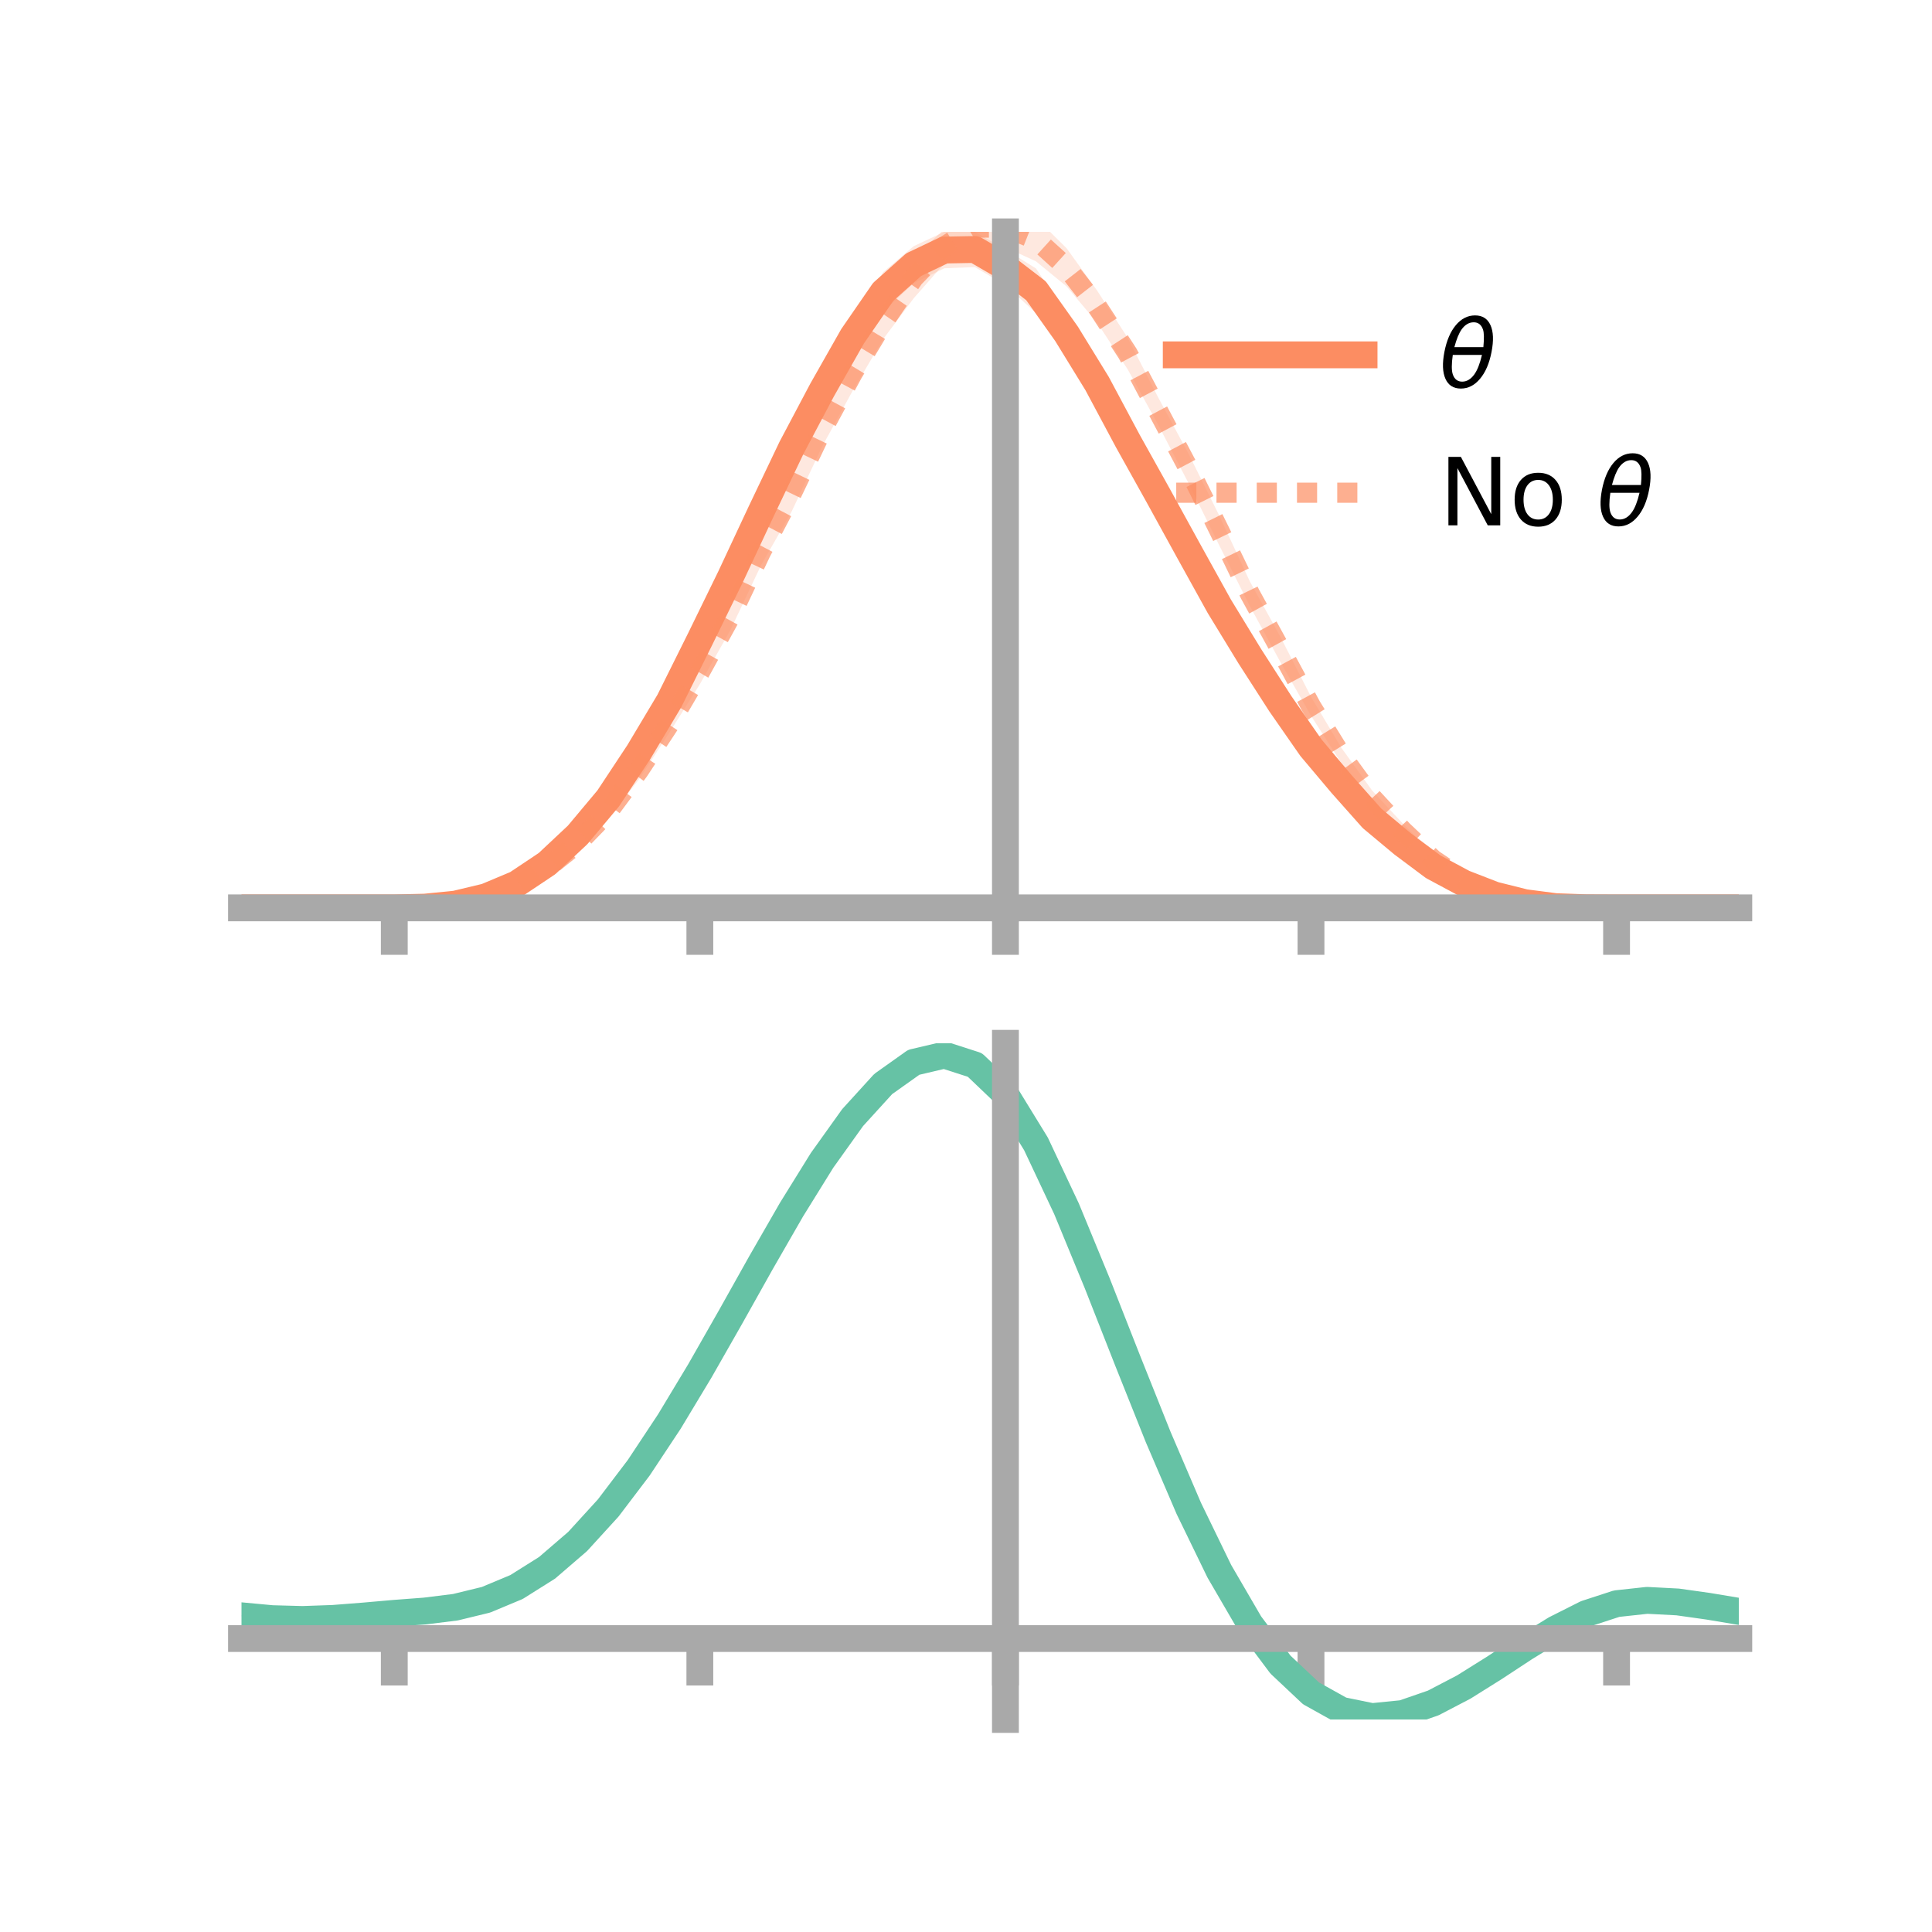 <?xml version="1.0" encoding="utf-8" standalone="no"?>
<!DOCTYPE svg PUBLIC "-//W3C//DTD SVG 1.1//EN"
  "http://www.w3.org/Graphics/SVG/1.1/DTD/svg11.dtd">
<!-- Created with matplotlib (https://matplotlib.org/) -->
<svg height="144pt" version="1.1" viewBox="0 0 144 144" width="144pt" xmlns="http://www.w3.org/2000/svg" xmlns:xlink="http://www.w3.org/1999/xlink">
 <defs>
  <style type="text/css">*{stroke-linecap:butt;stroke-linejoin:round;}</style>
 </defs>
 <g id="figure_1">
  <g id="patch_1">
   <path d="M 0 144 
L 144 144 
L 144 0 
L 0 0 
z
" style="fill:none;"/>
  </g>
  <g id="axes_1">
   <g id="patch_2">
    <path d="M 18 67.68 
L 129.6 67.68 
L 129.6 17.28 
L 18 17.28 
z
" style="fill:none;"/>
   </g>
   <g id="PolyCollection_1">
    <path clip-path="url(#pcef8ab93bb)" d="M 18 67.667 
L 18 67.667 
L 20.278 67.667 
L 22.555 67.667 
L 24.833 67.667 
L 27.11 67.667 
L 29.388 67.665 
L 31.665 67.582 
L 33.943 67.306 
L 36.22 66.673 
L 38.498 65.673 
L 40.776 64.033 
L 43.053 61.873 
L 45.331 58.989 
L 47.608 55.373 
L 49.886 51.449 
L 52.163 46.658 
L 54.441 41.869 
L 56.718 37.064 
L 58.996 32.015 
L 61.273 27.746 
L 63.551 23.688 
L 65.829 20.284 
L 68.106 18.345 
L 70.384 17.28 
L 72.661 17.284 
L 74.939 18.592 
L 77.216 20.009 
L 79.494 23.449 
L 81.771 27.435 
L 84.049 31.352 
L 86.327 35.633 
L 88.604 39.687 
L 90.882 44.402 
L 93.159 48.104 
L 95.437 51.59 
L 97.714 55.03 
L 99.992 57.693 
L 102.269 60.43 
L 104.547 62.372 
L 106.824 64.249 
L 109.102 65.492 
L 111.38 66.502 
L 113.657 67.136 
L 115.935 67.498 
L 118.212 67.637 
L 120.49 67.667 
L 122.767 67.667 
L 125.045 67.667 
L 127.322 67.667 
L 129.6 67.667 
L 129.6 67.667 
L 129.6 67.667 
L 127.322 67.667 
L 125.045 67.667 
L 122.767 67.667 
L 120.49 67.667 
L 118.212 67.68 
L 115.935 67.651 
L 113.657 67.419 
L 111.38 66.915 
L 109.102 66.156 
L 106.824 64.957 
L 104.547 63.431 
L 102.269 61.572 
L 99.992 59.185 
L 97.714 56.438 
L 95.437 53.334 
L 93.159 49.737 
L 90.882 45.983 
L 88.604 42.471 
L 86.327 38.241 
L 84.049 34.347 
L 81.771 29.738 
L 79.494 26.314 
L 77.216 23.333 
L 74.939 21.248 
L 72.661 19.906 
L 70.384 19.996 
L 68.106 21.103 
L 65.829 23.225 
L 63.551 26.425 
L 61.273 30.399 
L 58.996 34.732 
L 56.718 39.234 
L 54.441 44.162 
L 52.163 48.699 
L 49.886 53.057 
L 47.608 56.761 
L 45.331 60.034 
L 43.053 62.587 
L 40.776 64.697 
L 38.498 66.102 
L 36.22 67.013 
L 33.943 67.467 
L 31.665 67.646 
L 29.388 67.667 
L 27.11 67.667 
L 24.833 67.667 
L 22.555 67.667 
L 20.278 67.667 
L 18 67.667 
z
" style="fill:#fc8d62;fill-opacity:0.2;"/>
   </g>
   <g id="PolyCollection_2">
    <path clip-path="url(#pcef8ab93bb)" d="M 18 67.667 
L 18 67.667 
L 20.278 67.667 
L 22.555 67.667 
L 24.833 67.667 
L 27.11 67.667 
L 29.388 67.665 
L 31.665 67.597 
L 33.943 67.326 
L 36.22 66.823 
L 38.498 65.813 
L 40.776 64.362 
L 43.053 62.467 
L 45.331 59.99 
L 47.608 56.757 
L 49.886 53.335 
L 52.163 49.197 
L 54.441 44.953 
L 56.718 40.147 
L 58.996 35.469 
L 61.273 30.816 
L 63.551 26.524 
L 65.829 22.8 
L 68.106 19.18 
L 70.384 17.085 
L 72.661 15.626 
L 74.939 15.483 
L 77.216 16.242 
L 79.494 18.498 
L 81.771 21.656 
L 84.049 25.174 
L 86.327 29.626 
L 88.604 33.852 
L 90.882 38.44 
L 93.159 43.34 
L 95.437 47.47 
L 97.714 51.93 
L 99.992 55.757 
L 102.269 58.92 
L 104.547 61.373 
L 106.824 63.679 
L 109.102 65.306 
L 111.38 66.384 
L 113.657 67.102 
L 115.935 67.518 
L 118.212 67.642 
L 120.49 67.667 
L 122.767 67.667 
L 125.045 67.667 
L 127.322 67.667 
L 129.6 67.667 
L 129.6 67.667 
L 129.6 67.667 
L 127.322 67.667 
L 125.045 67.667 
L 122.767 67.667 
L 120.49 67.667 
L 118.212 67.686 
L 115.935 67.644 
L 113.657 67.367 
L 111.38 66.77 
L 109.102 65.902 
L 106.824 64.457 
L 104.547 62.459 
L 102.269 59.997 
L 99.992 56.907 
L 97.714 53.347 
L 95.437 49.355 
L 93.159 45.177 
L 90.882 40.661 
L 88.604 36.049 
L 86.327 31.667 
L 84.049 27.526 
L 81.771 24.041 
L 79.494 21.346 
L 77.216 19.478 
L 74.939 18.435 
L 72.661 18.309 
L 70.384 19.637 
L 68.106 22.227 
L 65.829 25.271 
L 63.551 29.128 
L 61.273 33.289 
L 58.996 38.147 
L 56.718 42.143 
L 54.441 46.959 
L 52.163 50.997 
L 49.886 54.614 
L 47.608 58.114 
L 45.331 61.019 
L 43.053 63.248 
L 40.776 65.006 
L 38.498 66.297 
L 36.22 67.09 
L 33.943 67.474 
L 31.665 67.647 
L 29.388 67.667 
L 27.11 67.667 
L 24.833 67.667 
L 22.555 67.667 
L 20.278 67.667 
L 18 67.667 
z
" style="fill:#fc8d62;fill-opacity:0.2;"/>
   </g>
   <g id="matplotlib.axis_1">
    <g id="xtick_1">
     <g id="line2d_1">
      <defs>
       <path d="M 0 0 
L 0 3.5 
" id="m7c48123327" style="stroke:#a9a9a9;stroke-width:2;"/>
      </defs>
      <g>
       <use style="fill:#a9a9a9;stroke:#a9a9a9;stroke-width:2;" x="29.388" xlink:href="#m7c48123327" y="67.667"/>
      </g>
     </g>
    </g>
    <g id="xtick_2">
     <g id="line2d_2">
      <g>
       <use style="fill:#a9a9a9;stroke:#a9a9a9;stroke-width:2;" x="52.163" xlink:href="#m7c48123327" y="67.667"/>
      </g>
     </g>
    </g>
    <g id="xtick_3">
     <g id="line2d_3">
      <g>
       <use style="fill:#a9a9a9;stroke:#a9a9a9;stroke-width:2;" x="74.939" xlink:href="#m7c48123327" y="67.667"/>
      </g>
     </g>
    </g>
    <g id="xtick_4">
     <g id="line2d_4">
      <g>
       <use style="fill:#a9a9a9;stroke:#a9a9a9;stroke-width:2;" x="97.714" xlink:href="#m7c48123327" y="67.667"/>
      </g>
     </g>
    </g>
    <g id="xtick_5">
     <g id="line2d_5">
      <g>
       <use style="fill:#a9a9a9;stroke:#a9a9a9;stroke-width:2;" x="120.49" xlink:href="#m7c48123327" y="67.667"/>
      </g>
     </g>
    </g>
   </g>
   <g id="matplotlib.axis_2"/>
   <g id="line2d_6">
    <path clip-path="url(#pcef8ab93bb)" d="M 18 67.667 
L 20.278 67.667 
L 22.555 67.667 
L 24.833 67.667 
L 27.11 67.667 
L 29.388 67.666 
L 31.665 67.614 
L 33.943 67.387 
L 36.22 66.843 
L 38.498 65.887 
L 40.776 64.365 
L 43.053 62.23 
L 45.331 59.511 
L 47.608 56.067 
L 49.886 52.253 
L 52.163 47.679 
L 54.441 43.016 
L 56.718 38.149 
L 58.996 33.374 
L 61.273 29.072 
L 63.551 25.057 
L 65.829 21.754 
L 68.106 19.724 
L 70.384 18.638 
L 72.661 18.595 
L 74.939 19.92 
L 77.216 21.671 
L 79.494 24.881 
L 81.771 28.587 
L 84.049 32.85 
L 86.327 36.937 
L 88.604 41.079 
L 90.882 45.192 
L 93.159 48.92 
L 95.437 52.462 
L 97.714 55.734 
L 99.992 58.439 
L 102.269 61.001 
L 104.547 62.901 
L 106.824 64.603 
L 109.102 65.824 
L 111.38 66.708 
L 113.657 67.278 
L 115.935 67.575 
L 118.212 67.658 
L 120.49 67.667 
L 122.767 67.667 
L 125.045 67.667 
L 127.322 67.667 
L 129.6 67.667 
" style="fill:none;stroke:#fc8d62;stroke-linecap:square;stroke-width:2;"/>
   </g>
   <g id="line2d_7">
    <path clip-path="url(#pcef8ab93bb)" d="M 18 67.667 
L 20.278 67.667 
L 22.555 67.667 
L 24.833 67.667 
L 27.11 67.667 
L 29.388 67.666 
L 31.665 67.622 
L 33.943 67.4 
L 36.22 66.957 
L 38.498 66.055 
L 40.776 64.684 
L 43.053 62.858 
L 45.331 60.505 
L 47.608 57.436 
L 49.886 53.974 
L 52.163 50.097 
L 54.441 45.956 
L 56.718 41.145 
L 58.996 36.808 
L 61.273 32.053 
L 63.551 27.826 
L 65.829 24.035 
L 68.106 20.704 
L 70.384 18.361 
L 72.661 16.967 
L 74.939 16.959 
L 77.216 17.86 
L 79.494 19.922 
L 81.771 22.849 
L 84.049 26.35 
L 86.327 30.646 
L 88.604 34.951 
L 90.882 39.55 
L 93.159 44.259 
L 95.437 48.413 
L 97.714 52.639 
L 99.992 56.332 
L 102.269 59.459 
L 104.547 61.916 
L 106.824 64.068 
L 109.102 65.604 
L 111.38 66.577 
L 113.657 67.234 
L 115.935 67.581 
L 118.212 67.664 
L 120.49 67.667 
L 122.767 67.667 
L 125.045 67.667 
L 127.322 67.667 
L 129.6 67.667 
" style="fill:none;stroke:#fc8d62;stroke-dasharray:1.5,1.5;stroke-dashoffset:0;stroke-opacity:0.7;stroke-width:1.5;"/>
   </g>
   <g id="patch_3">
    <path d="M 74.939 67.68 
L 74.939 17.28 
" style="fill:none;stroke:#a9a9a9;stroke-linecap:square;stroke-linejoin:miter;stroke-width:2;"/>
   </g>
   <g id="patch_4">
    <path d="M 129.6 67.68 
L 129.6 17.28 
" style="fill:none;"/>
   </g>
   <g id="patch_5">
    <path d="M 18 67.667 
L 129.6 67.667 
" style="fill:none;stroke:#a9a9a9;stroke-linecap:square;stroke-linejoin:miter;stroke-width:2;"/>
   </g>
   <g id="patch_6">
    <path d="M 18 17.28 
L 129.6 17.28 
" style="fill:none;"/>
   </g>
   <g id="legend_1">
    <g id="line2d_8">
     <path d="M 87.67 26.449 
L 101.67 26.449 
" style="fill:none;stroke:#fc8d62;stroke-linecap:square;stroke-width:2;"/>
    </g>
    <g id="line2d_9"/>
    <g id="text_1">
     <!-- $\theta$ -->
     <g transform="translate(107.27 28.899)scale(0.07 -0.07)">
      <defs>
       <path d="M 45.516 34.672 
L 14.453 34.672 
Q 12.359 20.062 14.5 13.875 
Q 17.188 6.25 24.469 6.25 
Q 31.781 6.25 37.359 13.922 
Q 42.234 20.656 45.516 34.672 
z
M 47.016 42.969 
Q 48.344 56.844 46.625 61.719 
Q 43.953 69.438 36.766 69.438 
Q 29.297 69.438 23.828 61.812 
Q 19.531 55.672 16.156 42.969 
z
M 38.188 76.766 
Q 49.906 76.766 54.594 66.406 
Q 59.281 56.109 55.719 37.844 
Q 52.203 19.625 43.453 9.281 
Q 34.766 -1.125 23.047 -1.125 
Q 11.281 -1.125 6.641 9.281 
Q 2 19.625 5.516 37.844 
Q 9.078 56.109 17.719 66.406 
Q 26.422 76.766 38.188 76.766 
z
" id="DejaVuSans-Oblique-952"/>
      </defs>
      <use transform="translate(0 0.234)" xlink:href="#DejaVuSans-Oblique-952"/>
     </g>
    </g>
    <g id="line2d_10">
     <path d="M 87.67 36.724 
L 101.67 36.724 
" style="fill:none;stroke:#fc8d62;stroke-dasharray:1.5,1.5;stroke-dashoffset:0;stroke-opacity:0.7;stroke-width:1.5;"/>
    </g>
    <g id="line2d_11"/>
    <g id="text_2">
     <!-- No $\theta$ -->
     <g transform="translate(107.27 39.174)scale(0.07 -0.07)">
      <defs>
       <path d="M 9.812 72.906 
L 23.094 72.906 
L 55.422 11.922 
L 55.422 72.906 
L 64.984 72.906 
L 64.984 0 
L 51.703 0 
L 19.391 60.984 
L 19.391 0 
L 9.812 0 
z
" id="DejaVuSans-78"/>
       <path d="M 30.609 48.391 
Q 23.391 48.391 19.188 42.75 
Q 14.984 37.109 14.984 27.297 
Q 14.984 17.484 19.156 11.844 
Q 23.344 6.203 30.609 6.203 
Q 37.797 6.203 41.984 11.859 
Q 46.188 17.531 46.188 27.297 
Q 46.188 37.016 41.984 42.703 
Q 37.797 48.391 30.609 48.391 
z
M 30.609 56 
Q 42.328 56 49.016 48.375 
Q 55.719 40.766 55.719 27.297 
Q 55.719 13.875 49.016 6.219 
Q 42.328 -1.422 30.609 -1.422 
Q 18.844 -1.422 12.172 6.219 
Q 5.516 13.875 5.516 27.297 
Q 5.516 40.766 12.172 48.375 
Q 18.844 56 30.609 56 
z
" id="DejaVuSans-111"/>
       <path id="DejaVuSans-32"/>
      </defs>
      <use transform="translate(0 0.234)" xlink:href="#DejaVuSans-78"/>
      <use transform="translate(74.805 0.234)" xlink:href="#DejaVuSans-111"/>
      <use transform="translate(135.986 0.234)" xlink:href="#DejaVuSans-32"/>
      <use transform="translate(167.773 0.234)" xlink:href="#DejaVuSans-Oblique-952"/>
     </g>
    </g>
   </g>
  </g>
  <g id="axes_2">
   <g id="patch_7">
    <path d="M 18 128.16 
L 129.6 128.16 
L 129.6 77.76 
L 18 77.76 
z
" style="fill:none;"/>
   </g>
   <g id="PolyCollection_3">
    <path clip-path="url(#p847c054637)" d="M 18 120.471 
L 18 120.393 
L 20.278 120.614 
L 22.555 120.677 
L 24.833 120.59 
L 27.11 120.402 
L 29.388 120.194 
L 31.665 120.017 
L 33.943 119.73 
L 36.22 119.17 
L 38.498 118.209 
L 40.776 116.757 
L 43.053 114.762 
L 45.331 112.215 
L 47.608 109.15 
L 49.886 105.633 
L 52.163 101.767 
L 54.441 97.681 
L 56.718 93.53 
L 58.996 89.487 
L 61.273 85.743 
L 63.551 82.496 
L 65.829 79.949 
L 68.106 78.304 
L 70.384 77.76 
L 72.661 78.506 
L 74.939 80.712 
L 77.216 84.47 
L 79.494 89.373 
L 81.771 94.972 
L 84.049 100.845 
L 86.327 106.625 
L 88.604 112.012 
L 90.882 116.771 
L 93.159 120.738 
L 95.437 123.818 
L 97.714 125.982 
L 99.992 127.26 
L 102.269 127.731 
L 104.547 127.509 
L 106.824 126.736 
L 109.102 125.566 
L 111.38 124.164 
L 113.657 122.694 
L 115.935 121.316 
L 118.212 120.183 
L 120.49 119.446 
L 122.767 119.201 
L 125.045 119.327 
L 127.322 119.657 
L 129.6 120.049 
L 129.6 120.153 
L 129.6 120.153 
L 127.322 119.785 
L 125.045 119.474 
L 122.767 119.361 
L 120.49 119.612 
L 118.212 120.36 
L 115.935 121.521 
L 113.657 122.944 
L 111.38 124.466 
L 109.102 125.916 
L 106.824 127.124 
L 104.547 127.924 
L 102.269 128.16 
L 99.992 127.7 
L 97.714 126.441 
L 95.437 124.318 
L 93.159 121.313 
L 90.882 117.455 
L 88.604 112.834 
L 86.327 107.603 
L 84.049 101.986 
L 81.771 96.274 
L 79.494 90.825 
L 77.216 86.049 
L 74.939 82.389 
L 72.661 80.246 
L 70.384 79.524 
L 68.106 80.052 
L 65.829 81.643 
L 63.551 84.1 
L 61.273 87.226 
L 58.996 90.823 
L 56.718 94.701 
L 54.441 98.678 
L 52.163 102.588 
L 49.886 106.284 
L 47.608 109.647 
L 45.331 112.582 
L 43.053 115.026 
L 40.776 116.953 
L 38.498 118.366 
L 36.22 119.308 
L 33.943 119.857 
L 31.665 120.135 
L 29.388 120.301 
L 27.11 120.493 
L 24.833 120.663 
L 22.555 120.736 
L 20.278 120.674 
L 18 120.471 
z
" style="fill:#66c2a5;fill-opacity:0.2;"/>
   </g>
   <g id="matplotlib.axis_3">
    <g id="xtick_6">
     <g id="line2d_12">
      <g>
       <use style="fill:#a9a9a9;stroke:#a9a9a9;stroke-width:2;" x="29.388" xlink:href="#m7c48123327" y="122.127"/>
      </g>
     </g>
    </g>
    <g id="xtick_7">
     <g id="line2d_13">
      <g>
       <use style="fill:#a9a9a9;stroke:#a9a9a9;stroke-width:2;" x="52.163" xlink:href="#m7c48123327" y="122.127"/>
      </g>
     </g>
    </g>
    <g id="xtick_8">
     <g id="line2d_14">
      <g>
       <use style="fill:#a9a9a9;stroke:#a9a9a9;stroke-width:2;" x="74.939" xlink:href="#m7c48123327" y="122.127"/>
      </g>
     </g>
    </g>
    <g id="xtick_9">
     <g id="line2d_15">
      <g>
       <use style="fill:#a9a9a9;stroke:#a9a9a9;stroke-width:2;" x="97.714" xlink:href="#m7c48123327" y="122.127"/>
      </g>
     </g>
    </g>
    <g id="xtick_10">
     <g id="line2d_16">
      <g>
       <use style="fill:#a9a9a9;stroke:#a9a9a9;stroke-width:2;" x="120.49" xlink:href="#m7c48123327" y="122.127"/>
      </g>
     </g>
    </g>
   </g>
   <g id="matplotlib.axis_4"/>
   <g id="line2d_17">
    <path clip-path="url(#p847c054637)" d="M 18 120.432 
L 20.278 120.644 
L 22.555 120.706 
L 24.833 120.626 
L 27.11 120.448 
L 29.388 120.248 
L 31.665 120.076 
L 33.943 119.793 
L 36.22 119.239 
L 38.498 118.288 
L 40.776 116.855 
L 43.053 114.894 
L 45.331 112.398 
L 47.608 109.398 
L 49.886 105.959 
L 52.163 102.178 
L 54.441 98.18 
L 56.718 94.116 
L 58.996 90.155 
L 61.273 86.484 
L 63.551 83.298 
L 65.829 80.796 
L 68.106 79.178 
L 70.384 78.642 
L 72.661 79.376 
L 74.939 81.55 
L 77.216 85.259 
L 79.494 90.099 
L 81.771 95.623 
L 84.049 101.415 
L 86.327 107.114 
L 88.604 112.423 
L 90.882 117.113 
L 93.159 121.025 
L 95.437 124.068 
L 97.714 126.211 
L 99.992 127.48 
L 102.269 127.945 
L 104.547 127.716 
L 106.824 126.93 
L 109.102 125.741 
L 111.38 124.315 
L 113.657 122.819 
L 115.935 121.419 
L 118.212 120.272 
L 120.49 119.529 
L 122.767 119.281 
L 125.045 119.4 
L 127.322 119.721 
L 129.6 120.101 
" style="fill:none;stroke:#66c2a5;stroke-linecap:square;stroke-width:2;"/>
   </g>
   <g id="patch_8">
    <path d="M 74.939 128.16 
L 74.939 77.76 
" style="fill:none;stroke:#a9a9a9;stroke-linecap:square;stroke-linejoin:miter;stroke-width:2;"/>
   </g>
   <g id="patch_9">
    <path d="M 129.6 128.16 
L 129.6 77.76 
" style="fill:none;"/>
   </g>
   <g id="patch_10">
    <path d="M 18 122.127 
L 129.6 122.127 
" style="fill:none;stroke:#a9a9a9;stroke-linecap:square;stroke-linejoin:miter;stroke-width:2;"/>
   </g>
   <g id="patch_11">
    <path d="M 18 77.76 
L 129.6 77.76 
" style="fill:none;"/>
   </g>
  </g>
 </g>
 <defs>
  <clipPath id="pcef8ab93bb">
   <rect height="50.4" width="111.6" x="18" y="17.28"/>
  </clipPath>
  <clipPath id="p847c054637">
   <rect height="50.4" width="111.6" x="18" y="77.76"/>
  </clipPath>
 </defs>
</svg>
